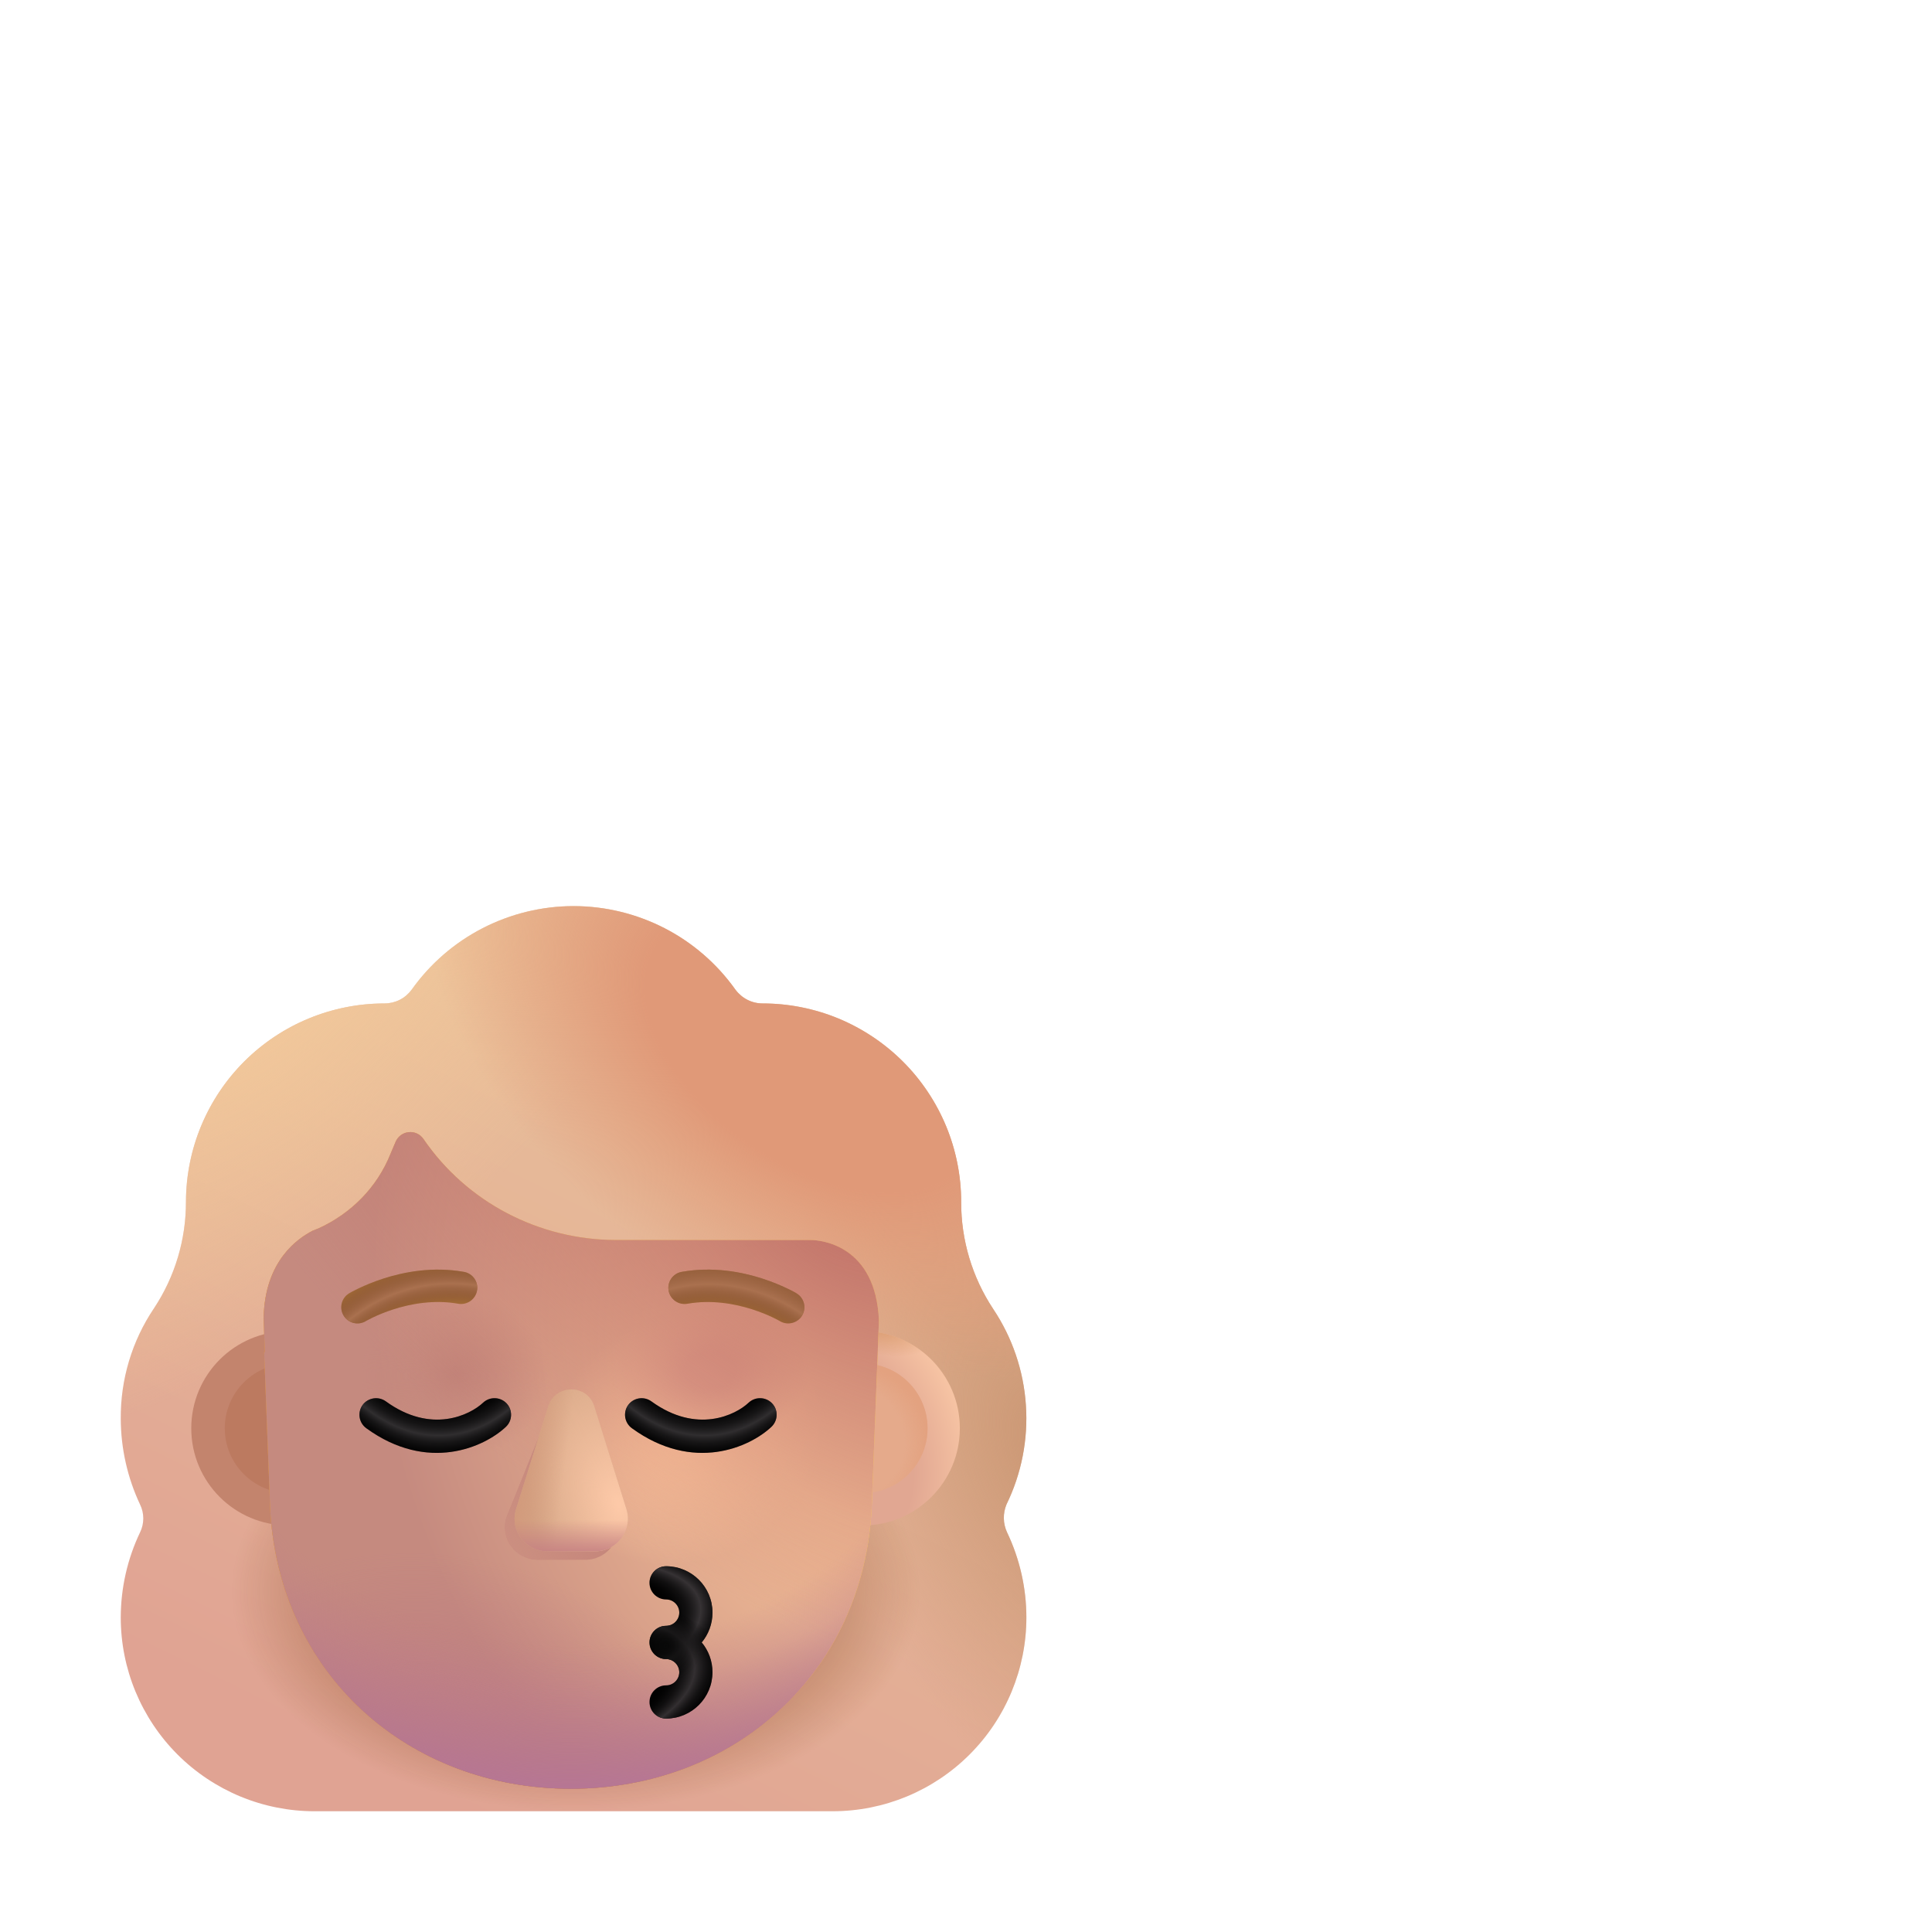 <svg width="32" height="32" viewBox="0 0 32 32" fill="none" xmlns="http://www.w3.org/2000/svg">
<path d="M16.67 24.92C16.92 24.408 17.031 23.839 16.992 23.271C16.954 22.702 16.767 22.154 16.45 21.68C16.103 21.155 15.918 20.539 15.92 19.91C15.92 19.478 15.835 19.05 15.67 18.651C15.504 18.252 15.262 17.889 14.957 17.584C14.651 17.278 14.288 17.036 13.889 16.87C13.49 16.705 13.062 16.62 12.63 16.62C12.542 16.62 12.456 16.599 12.378 16.559C12.3 16.519 12.232 16.461 12.18 16.39C11.876 15.963 11.474 15.614 11.008 15.374C10.541 15.134 10.025 15.008 9.5 15.008C8.976 15.008 8.459 15.134 7.993 15.374C7.526 15.614 7.124 15.963 6.82 16.39C6.768 16.461 6.701 16.519 6.623 16.559C6.544 16.599 6.458 16.62 6.37 16.62C5.499 16.62 4.664 16.965 4.047 17.58C3.431 18.195 3.083 19.029 3.08 19.9C3.082 20.529 2.898 21.145 2.55 21.67C2.186 22.21 1.995 22.849 2 23.5C2.002 23.991 2.111 24.476 2.32 24.92C2.355 24.992 2.373 25.07 2.373 25.15C2.373 25.23 2.355 25.308 2.32 25.38C2.11 25.82 2.001 26.302 2 26.79C2 27.212 2.083 27.629 2.244 28.018C2.406 28.408 2.642 28.762 2.94 29.06C3.238 29.358 3.592 29.594 3.982 29.756C4.371 29.917 4.789 30 5.21 30H13.79C14.642 30 15.458 29.662 16.06 29.06C16.662 28.458 17 27.641 17 26.79C17 26.302 16.89 25.82 16.68 25.38C16.647 25.308 16.628 25.23 16.627 25.151C16.625 25.072 16.64 24.993 16.67 24.92Z" fill="url(#paint0_linear_4524_38201)"/>
<path d="M16.67 24.92C16.92 24.408 17.031 23.839 16.992 23.271C16.954 22.702 16.767 22.154 16.45 21.68C16.103 21.155 15.918 20.539 15.92 19.91C15.92 19.478 15.835 19.05 15.67 18.651C15.504 18.252 15.262 17.889 14.957 17.584C14.651 17.278 14.288 17.036 13.889 16.87C13.49 16.705 13.062 16.62 12.63 16.62C12.542 16.62 12.456 16.599 12.378 16.559C12.3 16.519 12.232 16.461 12.18 16.39C11.876 15.963 11.474 15.614 11.008 15.374C10.541 15.134 10.025 15.008 9.5 15.008C8.976 15.008 8.459 15.134 7.993 15.374C7.526 15.614 7.124 15.963 6.82 16.39C6.768 16.461 6.701 16.519 6.623 16.559C6.544 16.599 6.458 16.62 6.37 16.62C5.499 16.62 4.664 16.965 4.047 17.58C3.431 18.195 3.083 19.029 3.08 19.9C3.082 20.529 2.898 21.145 2.55 21.67C2.186 22.21 1.995 22.849 2 23.5C2.002 23.991 2.111 24.476 2.32 24.92C2.355 24.992 2.373 25.07 2.373 25.15C2.373 25.23 2.355 25.308 2.32 25.38C2.11 25.82 2.001 26.302 2 26.79C2 27.212 2.083 27.629 2.244 28.018C2.406 28.408 2.642 28.762 2.94 29.06C3.238 29.358 3.592 29.594 3.982 29.756C4.371 29.917 4.789 30 5.21 30H13.79C14.642 30 15.458 29.662 16.06 29.06C16.662 28.458 17 27.641 17 26.79C17 26.302 16.89 25.82 16.68 25.38C16.647 25.308 16.628 25.23 16.627 25.151C16.625 25.072 16.64 24.993 16.67 24.92Z" fill="url(#paint1_radial_4524_38201)"/>
<path d="M16.67 24.92C16.92 24.408 17.031 23.839 16.992 23.271C16.954 22.702 16.767 22.154 16.45 21.68C16.103 21.155 15.918 20.539 15.92 19.91C15.92 19.478 15.835 19.05 15.67 18.651C15.504 18.252 15.262 17.889 14.957 17.584C14.651 17.278 14.288 17.036 13.889 16.87C13.49 16.705 13.062 16.62 12.63 16.62C12.542 16.62 12.456 16.599 12.378 16.559C12.3 16.519 12.232 16.461 12.18 16.39C11.876 15.963 11.474 15.614 11.008 15.374C10.541 15.134 10.025 15.008 9.5 15.008C8.976 15.008 8.459 15.134 7.993 15.374C7.526 15.614 7.124 15.963 6.82 16.39C6.768 16.461 6.701 16.519 6.623 16.559C6.544 16.599 6.458 16.62 6.37 16.62C5.499 16.62 4.664 16.965 4.047 17.58C3.431 18.195 3.083 19.029 3.08 19.9C3.082 20.529 2.898 21.145 2.55 21.67C2.186 22.21 1.995 22.849 2 23.5C2.002 23.991 2.111 24.476 2.32 24.92C2.355 24.992 2.373 25.07 2.373 25.15C2.373 25.23 2.355 25.308 2.32 25.38C2.11 25.82 2.001 26.302 2 26.79C2 27.212 2.083 27.629 2.244 28.018C2.406 28.408 2.642 28.762 2.94 29.06C3.238 29.358 3.592 29.594 3.982 29.756C4.371 29.917 4.789 30 5.21 30H13.79C14.642 30 15.458 29.662 16.06 29.06C16.662 28.458 17 27.641 17 26.79C17 26.302 16.89 25.82 16.68 25.38C16.647 25.308 16.628 25.23 16.627 25.151C16.625 25.072 16.64 24.993 16.67 24.92Z" fill="url(#paint2_radial_4524_38201)"/>
<path d="M16.67 24.92C16.92 24.408 17.031 23.839 16.992 23.271C16.954 22.702 16.767 22.154 16.45 21.68C16.103 21.155 15.918 20.539 15.92 19.91C15.92 19.478 15.835 19.05 15.67 18.651C15.504 18.252 15.262 17.889 14.957 17.584C14.651 17.278 14.288 17.036 13.889 16.87C13.49 16.705 13.062 16.62 12.63 16.62C12.542 16.62 12.456 16.599 12.378 16.559C12.3 16.519 12.232 16.461 12.18 16.39C11.876 15.963 11.474 15.614 11.008 15.374C10.541 15.134 10.025 15.008 9.5 15.008C8.976 15.008 8.459 15.134 7.993 15.374C7.526 15.614 7.124 15.963 6.82 16.39C6.768 16.461 6.701 16.519 6.623 16.559C6.544 16.599 6.458 16.62 6.37 16.62C5.499 16.62 4.664 16.965 4.047 17.58C3.431 18.195 3.083 19.029 3.08 19.9C3.082 20.529 2.898 21.145 2.55 21.67C2.186 22.21 1.995 22.849 2 23.5C2.002 23.991 2.111 24.476 2.32 24.92C2.355 24.992 2.373 25.07 2.373 25.15C2.373 25.23 2.355 25.308 2.32 25.38C2.11 25.82 2.001 26.302 2 26.79C2 27.212 2.083 27.629 2.244 28.018C2.406 28.408 2.642 28.762 2.94 29.06C3.238 29.358 3.592 29.594 3.982 29.756C4.371 29.917 4.789 30 5.21 30H13.79C14.642 30 15.458 29.662 16.06 29.06C16.662 28.458 17 27.641 17 26.79C17 26.302 16.89 25.82 16.68 25.38C16.647 25.308 16.628 25.23 16.627 25.151C16.625 25.072 16.64 24.993 16.67 24.92Z" fill="url(#paint3_radial_4524_38201)"/>
<path d="M16.67 24.92C16.92 24.408 17.031 23.839 16.992 23.271C16.954 22.702 16.767 22.154 16.45 21.68C16.103 21.155 15.918 20.539 15.92 19.91C15.92 19.478 15.835 19.05 15.67 18.651C15.504 18.252 15.262 17.889 14.957 17.584C14.651 17.278 14.288 17.036 13.889 16.87C13.49 16.705 13.062 16.62 12.63 16.62C12.542 16.62 12.456 16.599 12.378 16.559C12.3 16.519 12.232 16.461 12.18 16.39C11.876 15.963 11.474 15.614 11.008 15.374C10.541 15.134 10.025 15.008 9.5 15.008C8.976 15.008 8.459 15.134 7.993 15.374C7.526 15.614 7.124 15.963 6.82 16.39C6.768 16.461 6.701 16.519 6.623 16.559C6.544 16.599 6.458 16.62 6.37 16.62C5.499 16.62 4.664 16.965 4.047 17.58C3.431 18.195 3.083 19.029 3.08 19.9C3.082 20.529 2.898 21.145 2.55 21.67C2.186 22.21 1.995 22.849 2 23.5C2.002 23.991 2.111 24.476 2.32 24.92C2.355 24.992 2.373 25.07 2.373 25.15C2.373 25.23 2.355 25.308 2.32 25.38C2.11 25.82 2.001 26.302 2 26.79C2 27.212 2.083 27.629 2.244 28.018C2.406 28.408 2.642 28.762 2.94 29.06C3.238 29.358 3.592 29.594 3.982 29.756C4.371 29.917 4.789 30 5.21 30H13.79C14.642 30 15.458 29.662 16.06 29.06C16.662 28.458 17 27.641 17 26.79C17 26.302 16.89 25.82 16.68 25.38C16.647 25.308 16.628 25.23 16.627 25.151C16.625 25.072 16.64 24.993 16.67 24.92Z" fill="url(#paint4_radial_4524_38201)"/>
<path d="M4.777 25.266C5.666 25.266 6.386 24.546 6.386 23.657C6.386 22.768 5.666 22.048 4.777 22.048C3.888 22.048 3.168 22.768 3.168 23.657C3.168 24.546 3.888 25.266 4.777 25.266Z" fill="#C3846D"/>
<path d="M14.289 25.266C15.177 25.266 15.898 24.546 15.898 23.657C15.898 22.768 15.177 22.048 14.289 22.048C13.4 22.048 12.68 22.768 12.68 23.657C12.68 24.546 13.4 25.266 14.289 25.266Z" fill="url(#paint5_radial_4524_38201)"/>
<path d="M14.289 25.266C15.177 25.266 15.898 24.546 15.898 23.657C15.898 22.768 15.177 22.048 14.289 22.048C13.4 22.048 12.68 22.768 12.68 23.657C12.68 24.546 13.4 25.266 14.289 25.266Z" fill="url(#paint6_radial_4524_38201)"/>
<path d="M14.289 24.731C14.882 24.731 15.363 24.25 15.363 23.657C15.363 23.064 14.882 22.583 14.289 22.583C13.696 22.583 13.215 23.064 13.215 23.657C13.215 24.25 13.696 24.731 14.289 24.731Z" fill="#E5AA8B"/>
<path d="M14.289 24.731C14.882 24.731 15.363 24.25 15.363 23.657C15.363 23.064 14.882 22.583 14.289 22.583C13.696 22.583 13.215 23.064 13.215 23.657C13.215 24.25 13.696 24.731 14.289 24.731Z" fill="url(#paint7_radial_4524_38201)"/>
<path d="M4.797 24.731C5.39 24.731 5.871 24.25 5.871 23.657C5.871 23.064 5.39 22.583 4.797 22.583C4.204 22.583 3.723 23.064 3.723 23.657C3.723 24.25 4.204 24.731 4.797 24.731Z" fill="#BC7A60"/>
<path d="M4.375 22.395H4.388L4.377 22.129L4.367 21.823C4.388 20.874 4.941 20.507 5.177 20.385C5.193 20.38 5.211 20.372 5.229 20.364C5.247 20.357 5.264 20.349 5.28 20.344C5.813 20.099 6.244 19.671 6.469 19.109L6.551 18.915C6.633 18.722 6.89 18.691 7.013 18.864C7.731 19.915 8.931 20.538 10.202 20.538H13.422C13.602 20.538 14.504 20.625 14.558 21.87L14.439 24.943C14.316 27.745 12.127 29.627 9.456 29.627C6.785 29.627 4.596 27.745 4.473 24.943L4.375 22.395Z" fill="url(#paint8_radial_4524_38201)"/>
<path d="M4.375 22.395H4.388L4.377 22.129L4.367 21.823C4.388 20.874 4.941 20.507 5.177 20.385C5.193 20.38 5.211 20.372 5.229 20.364C5.247 20.357 5.264 20.349 5.28 20.344C5.813 20.099 6.244 19.671 6.469 19.109L6.551 18.915C6.633 18.722 6.89 18.691 7.013 18.864C7.731 19.915 8.931 20.538 10.202 20.538H13.422C13.602 20.538 14.504 20.625 14.558 21.87L14.439 24.943C14.316 27.745 12.127 29.627 9.456 29.627C6.785 29.627 4.596 27.745 4.473 24.943L4.375 22.395Z" fill="url(#paint9_radial_4524_38201)"/>
<path d="M4.375 22.395H4.388L4.377 22.129L4.367 21.823C4.388 20.874 4.941 20.507 5.177 20.385C5.193 20.38 5.211 20.372 5.229 20.364C5.247 20.357 5.264 20.349 5.28 20.344C5.813 20.099 6.244 19.671 6.469 19.109L6.551 18.915C6.633 18.722 6.89 18.691 7.013 18.864C7.731 19.915 8.931 20.538 10.202 20.538H13.422C13.602 20.538 14.504 20.625 14.558 21.87L14.439 24.943C14.316 27.745 12.127 29.627 9.456 29.627C6.785 29.627 4.596 27.745 4.473 24.943L4.375 22.395Z" fill="url(#paint10_radial_4524_38201)"/>
<path d="M4.375 22.395H4.388L4.377 22.129L4.367 21.823C4.388 20.874 4.941 20.507 5.177 20.385C5.193 20.38 5.211 20.372 5.229 20.364C5.247 20.357 5.264 20.349 5.28 20.344C5.813 20.099 6.244 19.671 6.469 19.109L6.551 18.915C6.633 18.722 6.89 18.691 7.013 18.864C7.731 19.915 8.931 20.538 10.202 20.538H13.422C13.602 20.538 14.504 20.625 14.558 21.87L14.439 24.943C14.316 27.745 12.127 29.627 9.456 29.627C6.785 29.627 4.596 27.745 4.473 24.943L4.375 22.395Z" fill="url(#paint11_radial_4524_38201)"/>
<path d="M4.375 22.395H4.388L4.377 22.129L4.367 21.823C4.388 20.874 4.941 20.507 5.177 20.385C5.193 20.38 5.211 20.372 5.229 20.364C5.247 20.357 5.264 20.349 5.28 20.344C5.813 20.099 6.244 19.671 6.469 19.109L6.551 18.915C6.633 18.722 6.89 18.691 7.013 18.864C7.731 19.915 8.931 20.538 10.202 20.538H13.422C13.602 20.538 14.504 20.625 14.558 21.87L14.439 24.943C14.316 27.745 12.127 29.627 9.456 29.627C6.785 29.627 4.596 27.745 4.473 24.943L4.375 22.395Z" fill="url(#paint12_radial_4524_38201)"/>
<path d="M4.375 22.395H4.388L4.377 22.129L4.367 21.823C4.388 20.874 4.941 20.507 5.177 20.385C5.193 20.38 5.211 20.372 5.229 20.364C5.247 20.357 5.264 20.349 5.28 20.344C5.813 20.099 6.244 19.671 6.469 19.109L6.551 18.915C6.633 18.722 6.89 18.691 7.013 18.864C7.731 19.915 8.931 20.538 10.202 20.538H13.422C13.602 20.538 14.504 20.625 14.558 21.87L14.439 24.943C14.316 27.745 12.127 29.627 9.456 29.627C6.785 29.627 4.596 27.745 4.473 24.943L4.375 22.395Z" fill="url(#paint13_radial_4524_38201)"/>
<path d="M4.375 22.395H4.388L4.377 22.129L4.367 21.823C4.388 20.874 4.941 20.507 5.177 20.385C5.193 20.38 5.211 20.372 5.229 20.364C5.247 20.357 5.264 20.349 5.28 20.344C5.813 20.099 6.244 19.671 6.469 19.109L6.551 18.915C6.633 18.722 6.89 18.691 7.013 18.864C7.731 19.915 8.931 20.538 10.202 20.538H13.422C13.602 20.538 14.504 20.625 14.558 21.87L14.439 24.943C14.316 27.745 12.127 29.627 9.456 29.627C6.785 29.627 4.596 27.745 4.473 24.943L4.375 22.395Z" fill="url(#paint14_radial_4524_38201)"/>
<path d="M4.375 22.395H4.388L4.377 22.129L4.367 21.823C4.388 20.874 4.941 20.507 5.177 20.385C5.193 20.38 5.211 20.372 5.229 20.364C5.247 20.357 5.264 20.349 5.28 20.344C5.813 20.099 6.244 19.671 6.469 19.109L6.551 18.915C6.633 18.722 6.89 18.691 7.013 18.864C7.731 19.915 8.931 20.538 10.202 20.538H13.422C13.602 20.538 14.504 20.625 14.558 21.87L14.439 24.943C14.316 27.745 12.127 29.627 9.456 29.627C6.785 29.627 4.596 27.745 4.473 24.943L4.375 22.395Z" fill="url(#paint15_radial_4524_38201)"/>
<path d="M4.375 22.395H4.388L4.377 22.129L4.367 21.823C4.388 20.874 4.941 20.507 5.177 20.385C5.193 20.38 5.211 20.372 5.229 20.364C5.247 20.357 5.264 20.349 5.28 20.344C5.813 20.099 6.244 19.671 6.469 19.109L6.551 18.915C6.633 18.722 6.89 18.691 7.013 18.864C7.731 19.915 8.931 20.538 10.202 20.538H13.422C13.602 20.538 14.504 20.625 14.558 21.87L14.439 24.943C14.316 27.745 12.127 29.627 9.456 29.627C6.785 29.627 4.596 27.745 4.473 24.943L4.375 22.395Z" fill="url(#paint16_radial_4524_38201)"/>
<path d="M4.375 22.395H4.388L4.377 22.129L4.367 21.823C4.388 20.874 4.941 20.507 5.177 20.385C5.193 20.38 5.211 20.372 5.229 20.364C5.247 20.357 5.264 20.349 5.28 20.344C5.813 20.099 6.244 19.671 6.469 19.109L6.551 18.915C6.633 18.722 6.89 18.691 7.013 18.864C7.731 19.915 8.931 20.538 10.202 20.538H13.422C13.602 20.538 14.504 20.625 14.558 21.87L14.439 24.943C14.316 27.745 12.127 29.627 9.456 29.627C6.785 29.627 4.596 27.745 4.473 24.943L4.375 22.395Z" fill="url(#paint17_radial_4524_38201)"/>
<path d="M4.375 22.395H4.388L4.377 22.129L4.367 21.823C4.388 20.874 4.941 20.507 5.177 20.385C5.193 20.38 5.211 20.372 5.229 20.364C5.247 20.357 5.264 20.349 5.28 20.344C5.813 20.099 6.244 19.671 6.469 19.109L6.551 18.915C6.633 18.722 6.89 18.691 7.013 18.864C7.731 19.915 8.931 20.538 10.202 20.538H13.422C13.602 20.538 14.504 20.625 14.558 21.87L14.439 24.943C14.316 27.745 12.127 29.627 9.456 29.627C6.785 29.627 4.596 27.745 4.473 24.943L4.375 22.395Z" fill="url(#paint18_radial_4524_38201)"/>
<path d="M4.375 22.395H4.388L4.377 22.129L4.367 21.823C4.388 20.874 4.941 20.507 5.177 20.385C5.193 20.38 5.211 20.372 5.229 20.364C5.247 20.357 5.264 20.349 5.28 20.344C5.813 20.099 6.244 19.671 6.469 19.109L6.551 18.915C6.633 18.722 6.89 18.691 7.013 18.864C7.731 19.915 8.931 20.538 10.202 20.538H13.422C13.602 20.538 14.504 20.625 14.558 21.87L14.439 24.943C14.316 27.745 12.127 29.627 9.456 29.627C6.785 29.627 4.596 27.745 4.473 24.943L4.375 22.395Z" fill="url(#paint19_radial_4524_38201)"/>
<path d="M4.375 22.395H4.388L4.377 22.129L4.367 21.823C4.388 20.874 4.941 20.507 5.177 20.385C5.193 20.38 5.211 20.372 5.229 20.364C5.247 20.357 5.264 20.349 5.28 20.344C5.813 20.099 6.244 19.671 6.469 19.109L6.551 18.915C6.633 18.722 6.89 18.691 7.013 18.864C7.731 19.915 8.931 20.538 10.202 20.538H13.422C13.602 20.538 14.504 20.625 14.558 21.87L14.439 24.943C14.316 27.745 12.127 29.627 9.456 29.627C6.785 29.627 4.596 27.745 4.473 24.943L4.375 22.395Z" fill="url(#paint20_radial_4524_38201)"/>
<path d="M4.375 22.395H4.388L4.377 22.129L4.367 21.823C4.388 20.874 4.941 20.507 5.177 20.385C5.193 20.38 5.211 20.372 5.229 20.364C5.247 20.357 5.264 20.349 5.28 20.344C5.813 20.099 6.244 19.671 6.469 19.109L6.551 18.915C6.633 18.722 6.89 18.691 7.013 18.864C7.731 19.915 8.931 20.538 10.202 20.538H13.422C13.602 20.538 14.504 20.625 14.558 21.87L14.439 24.943C14.316 27.745 12.127 29.627 9.456 29.627C6.785 29.627 4.596 27.745 4.473 24.943L4.375 22.395Z" fill="url(#paint21_radial_4524_38201)"/>
<path d="M4.375 22.395H4.388L4.377 22.129L4.367 21.823C4.388 20.874 4.941 20.507 5.177 20.385C5.193 20.38 5.211 20.372 5.229 20.364C5.247 20.357 5.264 20.349 5.28 20.344C5.813 20.099 6.244 19.671 6.469 19.109L6.551 18.915C6.633 18.722 6.89 18.691 7.013 18.864C7.731 19.915 8.931 20.538 10.202 20.538H13.422C13.602 20.538 14.504 20.625 14.558 21.87L14.439 24.943C14.316 27.745 12.127 29.627 9.456 29.627C6.785 29.627 4.596 27.745 4.473 24.943L4.375 22.395Z" fill="url(#paint22_radial_4524_38201)"/>
<path d="M9.072 23.434L8.388 25.134C8.28 25.484 8.54 25.834 8.909 25.834H9.695C10.064 25.834 10.324 25.479 10.216 25.134L9.684 23.434C9.57 23.058 9.191 23.058 9.072 23.434Z" fill="#C28178"/>
<path d="M9.072 23.434L8.388 25.134C8.28 25.484 8.54 25.834 8.909 25.834H9.695C10.064 25.834 10.324 25.479 10.216 25.134L9.684 23.434C9.57 23.058 9.191 23.058 9.072 23.434Z" fill="url(#paint23_radial_4524_38201)"/>
<path d="M9.08 23.296L8.548 24.996C8.44 25.346 8.7 25.695 9.069 25.695H9.855C10.224 25.695 10.484 25.34 10.376 24.996L9.844 23.296C9.731 22.919 9.199 22.919 9.08 23.296Z" fill="#D6A787"/>
<path d="M9.08 23.296L8.548 24.996C8.44 25.346 8.7 25.695 9.069 25.695H9.855C10.224 25.695 10.484 25.34 10.376 24.996L9.844 23.296C9.731 22.919 9.199 22.919 9.08 23.296Z" fill="url(#paint24_radial_4524_38201)"/>
<path d="M9.08 23.296L8.548 24.996C8.44 25.346 8.7 25.695 9.069 25.695H9.855C10.224 25.695 10.484 25.34 10.376 24.996L9.844 23.296C9.731 22.919 9.199 22.919 9.08 23.296Z" fill="url(#paint25_linear_4524_38201)"/>
<path d="M9.08 23.296L8.548 24.996C8.44 25.346 8.7 25.695 9.069 25.695H9.855C10.224 25.695 10.484 25.34 10.376 24.996L9.844 23.296C9.731 22.919 9.199 22.919 9.08 23.296Z" fill="url(#paint26_linear_4524_38201)"/>
<path d="M6.063 21.879L6.059 21.882C5.932 21.958 5.767 21.917 5.691 21.79C5.614 21.663 5.656 21.497 5.783 21.421L5.784 21.421L5.787 21.419L5.797 21.413C5.804 21.409 5.815 21.403 5.829 21.395C5.857 21.381 5.896 21.36 5.945 21.337C6.044 21.29 6.184 21.23 6.355 21.175C6.695 21.066 7.17 20.975 7.683 21.066C7.829 21.091 7.927 21.231 7.901 21.376C7.875 21.522 7.736 21.62 7.59 21.594C7.192 21.524 6.809 21.593 6.518 21.686C6.374 21.732 6.257 21.782 6.176 21.821C6.136 21.84 6.105 21.856 6.085 21.867C6.075 21.872 6.067 21.877 6.063 21.879Z" fill="#9F6836"/>
<path d="M6.063 21.879L6.059 21.882C5.932 21.958 5.767 21.917 5.691 21.79C5.614 21.663 5.656 21.497 5.783 21.421L5.784 21.421L5.787 21.419L5.797 21.413C5.804 21.409 5.815 21.403 5.829 21.395C5.857 21.381 5.896 21.36 5.945 21.337C6.044 21.29 6.184 21.23 6.355 21.175C6.695 21.066 7.17 20.975 7.683 21.066C7.829 21.091 7.927 21.231 7.901 21.376C7.875 21.522 7.736 21.62 7.59 21.594C7.192 21.524 6.809 21.593 6.518 21.686C6.374 21.732 6.257 21.782 6.176 21.821C6.136 21.84 6.105 21.856 6.085 21.867C6.075 21.872 6.067 21.877 6.063 21.879Z" fill="url(#paint27_radial_4524_38201)"/>
<path fill-rule="evenodd" clip-rule="evenodd" d="M13.193 21.422C13.193 21.422 13.193 21.422 13.055 21.652L13.193 21.422C13.32 21.498 13.361 21.663 13.285 21.79C13.209 21.916 13.044 21.958 12.917 21.882C12.917 21.882 12.917 21.882 12.917 21.882L12.912 21.879C12.908 21.877 12.901 21.872 12.891 21.867C12.871 21.856 12.84 21.84 12.8 21.821C12.719 21.782 12.601 21.732 12.457 21.686C12.167 21.593 11.784 21.524 11.385 21.594C11.239 21.62 11.1 21.522 11.074 21.376C11.049 21.231 11.146 21.091 11.292 21.066C11.805 20.975 12.28 21.066 12.62 21.175C12.791 21.23 12.932 21.29 13.03 21.337C13.08 21.36 13.119 21.381 13.146 21.395C13.16 21.403 13.171 21.409 13.179 21.413L13.188 21.419L13.191 21.421L13.192 21.421L13.193 21.422Z" fill="#9F6836"/>
<path fill-rule="evenodd" clip-rule="evenodd" d="M13.193 21.422C13.193 21.422 13.193 21.422 13.055 21.652L13.193 21.422C13.32 21.498 13.361 21.663 13.285 21.79C13.209 21.916 13.044 21.958 12.917 21.882C12.917 21.882 12.917 21.882 12.917 21.882L12.912 21.879C12.908 21.877 12.901 21.872 12.891 21.867C12.871 21.856 12.84 21.84 12.8 21.821C12.719 21.782 12.601 21.732 12.457 21.686C12.167 21.593 11.784 21.524 11.385 21.594C11.239 21.62 11.1 21.522 11.074 21.376C11.049 21.231 11.146 21.091 11.292 21.066C11.805 20.975 12.28 21.066 12.62 21.175C12.791 21.23 12.932 21.29 13.03 21.337C13.08 21.36 13.119 21.381 13.146 21.395C13.16 21.403 13.171 21.409 13.179 21.413L13.188 21.419L13.191 21.421L13.192 21.421L13.193 21.422Z" fill="url(#paint28_radial_4524_38201)"/>
<path fill-rule="evenodd" clip-rule="evenodd" d="M10.405 23.272C10.316 23.395 10.343 23.566 10.466 23.656C11.486 24.397 12.422 23.968 12.777 23.633C12.887 23.529 12.893 23.355 12.788 23.244C12.684 23.134 12.51 23.129 12.399 23.233C12.186 23.435 11.542 23.758 10.789 23.211C10.666 23.122 10.494 23.149 10.405 23.272Z" fill="#010101"/>
<path fill-rule="evenodd" clip-rule="evenodd" d="M10.405 23.272C10.316 23.395 10.343 23.566 10.466 23.656C11.486 24.397 12.422 23.968 12.777 23.633C12.887 23.529 12.893 23.355 12.788 23.244C12.684 23.134 12.51 23.129 12.399 23.233C12.186 23.435 11.542 23.758 10.789 23.211C10.666 23.122 10.494 23.149 10.405 23.272Z" fill="url(#paint29_radial_4524_38201)"/>
<path fill-rule="evenodd" clip-rule="evenodd" d="M6.006 23.272C5.917 23.395 5.944 23.566 6.067 23.656C7.087 24.397 8.024 23.968 8.379 23.633C8.489 23.529 8.494 23.355 8.39 23.244C8.286 23.134 8.112 23.129 8.001 23.233C7.787 23.435 7.144 23.758 6.391 23.211C6.268 23.122 6.096 23.149 6.006 23.272Z" fill="#010101"/>
<path fill-rule="evenodd" clip-rule="evenodd" d="M6.006 23.272C5.917 23.395 5.944 23.566 6.067 23.656C7.087 24.397 8.024 23.968 8.379 23.633C8.489 23.529 8.494 23.355 8.39 23.244C8.286 23.134 8.112 23.129 8.001 23.233C7.787 23.435 7.144 23.758 6.391 23.211C6.268 23.122 6.096 23.149 6.006 23.272Z" fill="url(#paint30_radial_4524_38201)"/>
<path d="M11.251 26.71C11.251 26.59 11.153 26.492 11.033 26.492C10.881 26.492 10.758 26.369 10.758 26.217C10.758 26.066 10.881 25.942 11.033 25.942C11.457 25.942 11.801 26.286 11.801 26.71C11.801 26.898 11.734 27.07 11.622 27.204C11.734 27.337 11.801 27.509 11.801 27.697C11.801 28.121 11.457 28.465 11.033 28.465C10.881 28.465 10.758 28.342 10.758 28.19C10.758 28.038 10.881 27.915 11.033 27.915C11.153 27.915 11.251 27.817 11.251 27.697C11.251 27.576 11.153 27.479 11.033 27.479C10.881 27.479 10.758 27.356 10.758 27.204C10.758 27.052 10.881 26.929 11.033 26.929C11.153 26.929 11.251 26.831 11.251 26.71Z" fill="#010101"/>
<path d="M11.251 26.71C11.251 26.59 11.153 26.492 11.033 26.492C10.881 26.492 10.758 26.369 10.758 26.217C10.758 26.066 10.881 25.942 11.033 25.942C11.457 25.942 11.801 26.286 11.801 26.71C11.801 26.898 11.734 27.07 11.622 27.204C11.734 27.337 11.801 27.509 11.801 27.697C11.801 28.121 11.457 28.465 11.033 28.465C10.881 28.465 10.758 28.342 10.758 28.19C10.758 28.038 10.881 27.915 11.033 27.915C11.153 27.915 11.251 27.817 11.251 27.697C11.251 27.576 11.153 27.479 11.033 27.479C10.881 27.479 10.758 27.356 10.758 27.204C10.758 27.052 10.881 26.929 11.033 26.929C11.153 26.929 11.251 26.831 11.251 26.71Z" fill="url(#paint31_radial_4524_38201)"/>
<path d="M11.251 26.71C11.251 26.59 11.153 26.492 11.033 26.492C10.881 26.492 10.758 26.369 10.758 26.217C10.758 26.066 10.881 25.942 11.033 25.942C11.457 25.942 11.801 26.286 11.801 26.71C11.801 26.898 11.734 27.07 11.622 27.204C11.734 27.337 11.801 27.509 11.801 27.697C11.801 28.121 11.457 28.465 11.033 28.465C10.881 28.465 10.758 28.342 10.758 28.19C10.758 28.038 10.881 27.915 11.033 27.915C11.153 27.915 11.251 27.817 11.251 27.697C11.251 27.576 11.153 27.479 11.033 27.479C10.881 27.479 10.758 27.356 10.758 27.204C10.758 27.052 10.881 26.929 11.033 26.929C11.153 26.929 11.251 26.831 11.251 26.71Z" fill="url(#paint32_radial_4524_38201)"/>
<path d="M11.251 26.71C11.251 26.59 11.153 26.492 11.033 26.492C10.881 26.492 10.758 26.369 10.758 26.217C10.758 26.066 10.881 25.942 11.033 25.942C11.457 25.942 11.801 26.286 11.801 26.71C11.801 26.898 11.734 27.07 11.622 27.204C11.734 27.337 11.801 27.509 11.801 27.697C11.801 28.121 11.457 28.465 11.033 28.465C10.881 28.465 10.758 28.342 10.758 28.19C10.758 28.038 10.881 27.915 11.033 27.915C11.153 27.915 11.251 27.817 11.251 27.697C11.251 27.576 11.153 27.479 11.033 27.479C10.881 27.479 10.758 27.356 10.758 27.204C10.758 27.052 10.881 26.929 11.033 26.929C11.153 26.929 11.251 26.831 11.251 26.71Z" fill="url(#paint33_radial_4524_38201)"/>
<defs>
<linearGradient id="paint0_linear_4524_38201" x1="14.188" y1="16.581" x2="7.578" y2="30.004" gradientUnits="userSpaceOnUse">
<stop stop-color="#E9C29A"/>
<stop offset="1" stop-color="#E0A393"/>
</linearGradient>
<radialGradient id="paint1_radial_4524_38201" cx="0" cy="0" r="1" gradientUnits="userSpaceOnUse" gradientTransform="translate(4.2 16.244) rotate(48.998) scale(5.138 10.329)">
<stop stop-color="#F3CA9B"/>
<stop offset="1" stop-color="#F3CA9B" stop-opacity="0"/>
</radialGradient>
<radialGradient id="paint2_radial_4524_38201" cx="0" cy="0" r="1" gradientUnits="userSpaceOnUse" gradientTransform="translate(17.434 24.062) rotate(158.859) scale(3.815 6.804)">
<stop stop-color="#CA9673"/>
<stop offset="1" stop-color="#CA9673" stop-opacity="0"/>
</radialGradient>
<radialGradient id="paint3_radial_4524_38201" cx="0" cy="0" r="1" gradientUnits="userSpaceOnUse" gradientTransform="translate(13.439 17.432) rotate(124.804) scale(4.265 7.215)">
<stop offset="0.43" stop-color="#E09978"/>
<stop offset="1" stop-color="#E09978" stop-opacity="0"/>
</radialGradient>
<radialGradient id="paint4_radial_4524_38201" cx="0" cy="0" r="1" gradientUnits="userSpaceOnUse" gradientTransform="translate(9.537 26.37) rotate(-90) scale(17.913 28.435)">
<stop stop-color="#733508"/>
<stop offset="0.204" stop-color="#733508" stop-opacity="0"/>
</radialGradient>
<radialGradient id="paint5_radial_4524_38201" cx="0" cy="0" r="1" gradientUnits="userSpaceOnUse" gradientTransform="translate(13.501 24.096) rotate(-24.444) scale(2.734 3.338)">
<stop offset="0.572" stop-color="#E1A792"/>
<stop offset="0.905" stop-color="#F6C3A3"/>
</radialGradient>
<radialGradient id="paint6_radial_4524_38201" cx="0" cy="0" r="1" gradientUnits="userSpaceOnUse" gradientTransform="translate(14.523 21.875) rotate(15.945) scale(1.037 0.545)">
<stop stop-color="#D59566"/>
<stop offset="1" stop-color="#D59566" stop-opacity="0"/>
</radialGradient>
<radialGradient id="paint7_radial_4524_38201" cx="0" cy="0" r="1" gradientUnits="userSpaceOnUse" gradientTransform="translate(14.054 23.895) rotate(-20.298) scale(1.305)">
<stop offset="0.71" stop-color="#E3A280" stop-opacity="0"/>
<stop offset="1" stop-color="#E3A280"/>
</radialGradient>
<radialGradient id="paint8_radial_4524_38201" cx="0" cy="0" r="1" gradientUnits="userSpaceOnUse" gradientTransform="translate(12.322 23.12) rotate(155.244) scale(7.162 9.586)">
<stop stop-color="#FFE644"/>
<stop offset="1" stop-color="#EB9235"/>
</radialGradient>
<radialGradient id="paint9_radial_4524_38201" cx="0" cy="0" r="1" gradientUnits="userSpaceOnUse" gradientTransform="translate(11.363 23.817) rotate(152.124) scale(2.387 2.025)">
<stop stop-color="#FFE842"/>
<stop offset="1" stop-color="#FFE842" stop-opacity="0"/>
</radialGradient>
<radialGradient id="paint10_radial_4524_38201" cx="0" cy="0" r="1" gradientUnits="userSpaceOnUse" gradientTransform="translate(7.283 29.902) rotate(-78.311) scale(4.131 5.241)">
<stop stop-color="#E4883F"/>
<stop offset="1" stop-color="#E4883F" stop-opacity="0"/>
</radialGradient>
<radialGradient id="paint11_radial_4524_38201" cx="0" cy="0" r="1" gradientUnits="userSpaceOnUse" gradientTransform="translate(9.201 22.636) rotate(90) scale(7.441 11.818)">
<stop offset="0.593" stop-color="#F3943B" stop-opacity="0"/>
<stop offset="1" stop-color="#D97C39"/>
</radialGradient>
<radialGradient id="paint12_radial_4524_38201" cx="0" cy="0" r="1" gradientUnits="userSpaceOnUse" gradientTransform="translate(10.09 24.776) rotate(164.542) scale(5.626 9.686)">
<stop offset="0.877" stop-color="#D4993E" stop-opacity="0"/>
<stop offset="1" stop-color="#D4993E"/>
</radialGradient>
<radialGradient id="paint13_radial_4524_38201" cx="0" cy="0" r="1" gradientUnits="userSpaceOnUse" gradientTransform="translate(11.764 22.701) rotate(-90) scale(1.151 1.412)">
<stop stop-color="#FFBB31"/>
<stop offset="1" stop-color="#FFBB31" stop-opacity="0"/>
</radialGradient>
<radialGradient id="paint14_radial_4524_38201" cx="0" cy="0" r="1" gradientUnits="userSpaceOnUse" gradientTransform="translate(7.544 22.788) rotate(-90) scale(1.36 1.559)">
<stop stop-color="#F09429"/>
<stop offset="1" stop-color="#F09429" stop-opacity="0"/>
</radialGradient>
<radialGradient id="paint15_radial_4524_38201" cx="0" cy="0" r="1" gradientUnits="userSpaceOnUse" gradientTransform="translate(14.157 23.4) rotate(152.128) scale(7.353 10.041)">
<stop offset="0.197" stop-color="#F4C098"/>
<stop offset="1" stop-color="#C58A7F"/>
</radialGradient>
<radialGradient id="paint16_radial_4524_38201" cx="0" cy="0" r="1" gradientUnits="userSpaceOnUse" gradientTransform="translate(11.363 23.817) rotate(152.124) scale(2.387 2.025)">
<stop stop-color="#FFC89E"/>
<stop offset="1" stop-color="#FFC89E" stop-opacity="0"/>
</radialGradient>
<radialGradient id="paint17_radial_4524_38201" cx="0" cy="0" r="1" gradientUnits="userSpaceOnUse" gradientTransform="translate(7.283 29.902) rotate(-78.311) scale(4.131 5.241)">
<stop stop-color="#B97783"/>
<stop offset="1" stop-color="#B97783" stop-opacity="0"/>
</radialGradient>
<radialGradient id="paint18_radial_4524_38201" cx="0" cy="0" r="1" gradientUnits="userSpaceOnUse" gradientTransform="translate(9.463 22.833) rotate(90) scale(7.438 10.082)">
<stop offset="0.684" stop-color="#BD8381" stop-opacity="0"/>
<stop offset="1" stop-color="#A46E69"/>
</radialGradient>
<radialGradient id="paint19_radial_4524_38201" cx="0" cy="0" r="1" gradientUnits="userSpaceOnUse" gradientTransform="translate(11.764 22.701) rotate(-90) scale(1.151 1.654)">
<stop offset="0.259" stop-color="#E3A48E"/>
<stop offset="1" stop-color="#E3A48E" stop-opacity="0"/>
</radialGradient>
<radialGradient id="paint20_radial_4524_38201" cx="0" cy="0" r="1" gradientUnits="userSpaceOnUse" gradientTransform="translate(7.544 22.788) rotate(-90) scale(1.36 1.559)">
<stop stop-color="#C2847A"/>
<stop offset="1" stop-color="#C2847A" stop-opacity="0"/>
</radialGradient>
<radialGradient id="paint21_radial_4524_38201" cx="0" cy="0" r="1" gradientUnits="userSpaceOnUse" gradientTransform="translate(13.907 20.275) rotate(119.11) scale(6.295 12.286)">
<stop stop-color="#C2746A"/>
<stop offset="1" stop-color="#C2746A" stop-opacity="0"/>
</radialGradient>
<radialGradient id="paint22_radial_4524_38201" cx="0" cy="0" r="1" gradientUnits="userSpaceOnUse" gradientTransform="translate(9.463 21.775) rotate(90) scale(8.156 9.556)">
<stop offset="0.674" stop-color="#C07E89" stop-opacity="0"/>
<stop offset="1" stop-color="#B6759A"/>
</radialGradient>
<radialGradient id="paint23_radial_4524_38201" cx="0" cy="0" r="1" gradientUnits="userSpaceOnUse" gradientTransform="translate(-1.605 34.768) rotate(-71.146) scale(20.681 14.154)">
<stop offset="0.672" stop-color="#CF9584"/>
<stop offset="0.891" stop-color="#CF9584" stop-opacity="0"/>
</radialGradient>
<radialGradient id="paint24_radial_4524_38201" cx="0" cy="0" r="1" gradientUnits="userSpaceOnUse" gradientTransform="translate(10.246 24.916) rotate(-105.892) scale(2.547 1.457)">
<stop offset="0.017" stop-color="#FDC9A8"/>
<stop offset="1" stop-color="#FDC9A8" stop-opacity="0"/>
</radialGradient>
<linearGradient id="paint25_linear_4524_38201" x1="8.416" y1="24.933" x2="9.27" y2="25.038" gradientUnits="userSpaceOnUse">
<stop stop-color="#D1987A"/>
<stop offset="1" stop-color="#D1987A" stop-opacity="0"/>
</linearGradient>
<linearGradient id="paint26_linear_4524_38201" x1="9.462" y1="25.788" x2="9.462" y2="25.177" gradientUnits="userSpaceOnUse">
<stop stop-color="#C57F82"/>
<stop offset="1" stop-color="#C57F82" stop-opacity="0"/>
</linearGradient>
<radialGradient id="paint27_radial_4524_38201" cx="0" cy="0" r="1" gradientUnits="userSpaceOnUse" gradientTransform="translate(8.246 26.777) rotate(74.599) scale(12.661 8.56)">
<stop offset="0.419" stop-color="#744031" stop-opacity="0"/>
<stop offset="0.444" stop-color="#AA714F"/>
<stop offset="0.474" stop-color="#744031" stop-opacity="0"/>
</radialGradient>
<radialGradient id="paint28_radial_4524_38201" cx="0" cy="0" r="1" gradientUnits="userSpaceOnUse" gradientTransform="translate(11.737 26.705) rotate(90) scale(12.025 8.246)">
<stop offset="0.422" stop-color="#744031" stop-opacity="0"/>
<stop offset="0.452" stop-color="#AA714F"/>
<stop offset="0.501" stop-color="#744031" stop-opacity="0"/>
</radialGradient>
<radialGradient id="paint29_radial_4524_38201" cx="0" cy="0" r="1" gradientUnits="userSpaceOnUse" gradientTransform="translate(11.528 19.616) rotate(-93.18) scale(9.014 5.682)">
<stop offset="0.411" stop-opacity="0"/>
<stop offset="0.462" stop-color="#3C393B" stop-opacity="0.8"/>
<stop offset="0.505" stop-opacity="0"/>
</radialGradient>
<radialGradient id="paint30_radial_4524_38201" cx="0" cy="0" r="1" gradientUnits="userSpaceOnUse" gradientTransform="translate(7.13 19.616) rotate(-93.18) scale(9.014 5.682)">
<stop offset="0.411" stop-opacity="0"/>
<stop offset="0.462" stop-color="#3C393B" stop-opacity="0.8"/>
<stop offset="0.505" stop-opacity="0"/>
</radialGradient>
<radialGradient id="paint31_radial_4524_38201" cx="0" cy="0" r="1" gradientUnits="userSpaceOnUse" gradientTransform="translate(8.61 27.271) rotate(166.23) scale(9.416 3.797)">
<stop offset="0.267" stop-opacity="0"/>
<stop offset="0.326" stop-color="#363234"/>
<stop offset="0.381" stop-opacity="0"/>
</radialGradient>
<radialGradient id="paint32_radial_4524_38201" cx="0" cy="0" r="1" gradientUnits="userSpaceOnUse" gradientTransform="translate(8.54 28.025) rotate(170.692) scale(9.196 3.909)">
<stop offset="0.267" stop-opacity="0"/>
<stop offset="0.326" stop-color="#332F31"/>
<stop offset="0.381" stop-opacity="0"/>
</radialGradient>
<radialGradient id="paint33_radial_4524_38201" cx="0" cy="0" r="1" gradientUnits="userSpaceOnUse" gradientTransform="translate(11.027 27.257) rotate(88.002) scale(0.606)">
<stop stop-color="#080808"/>
<stop offset="1" stop-color="#080808" stop-opacity="0"/>
</radialGradient>
</defs>
</svg>

